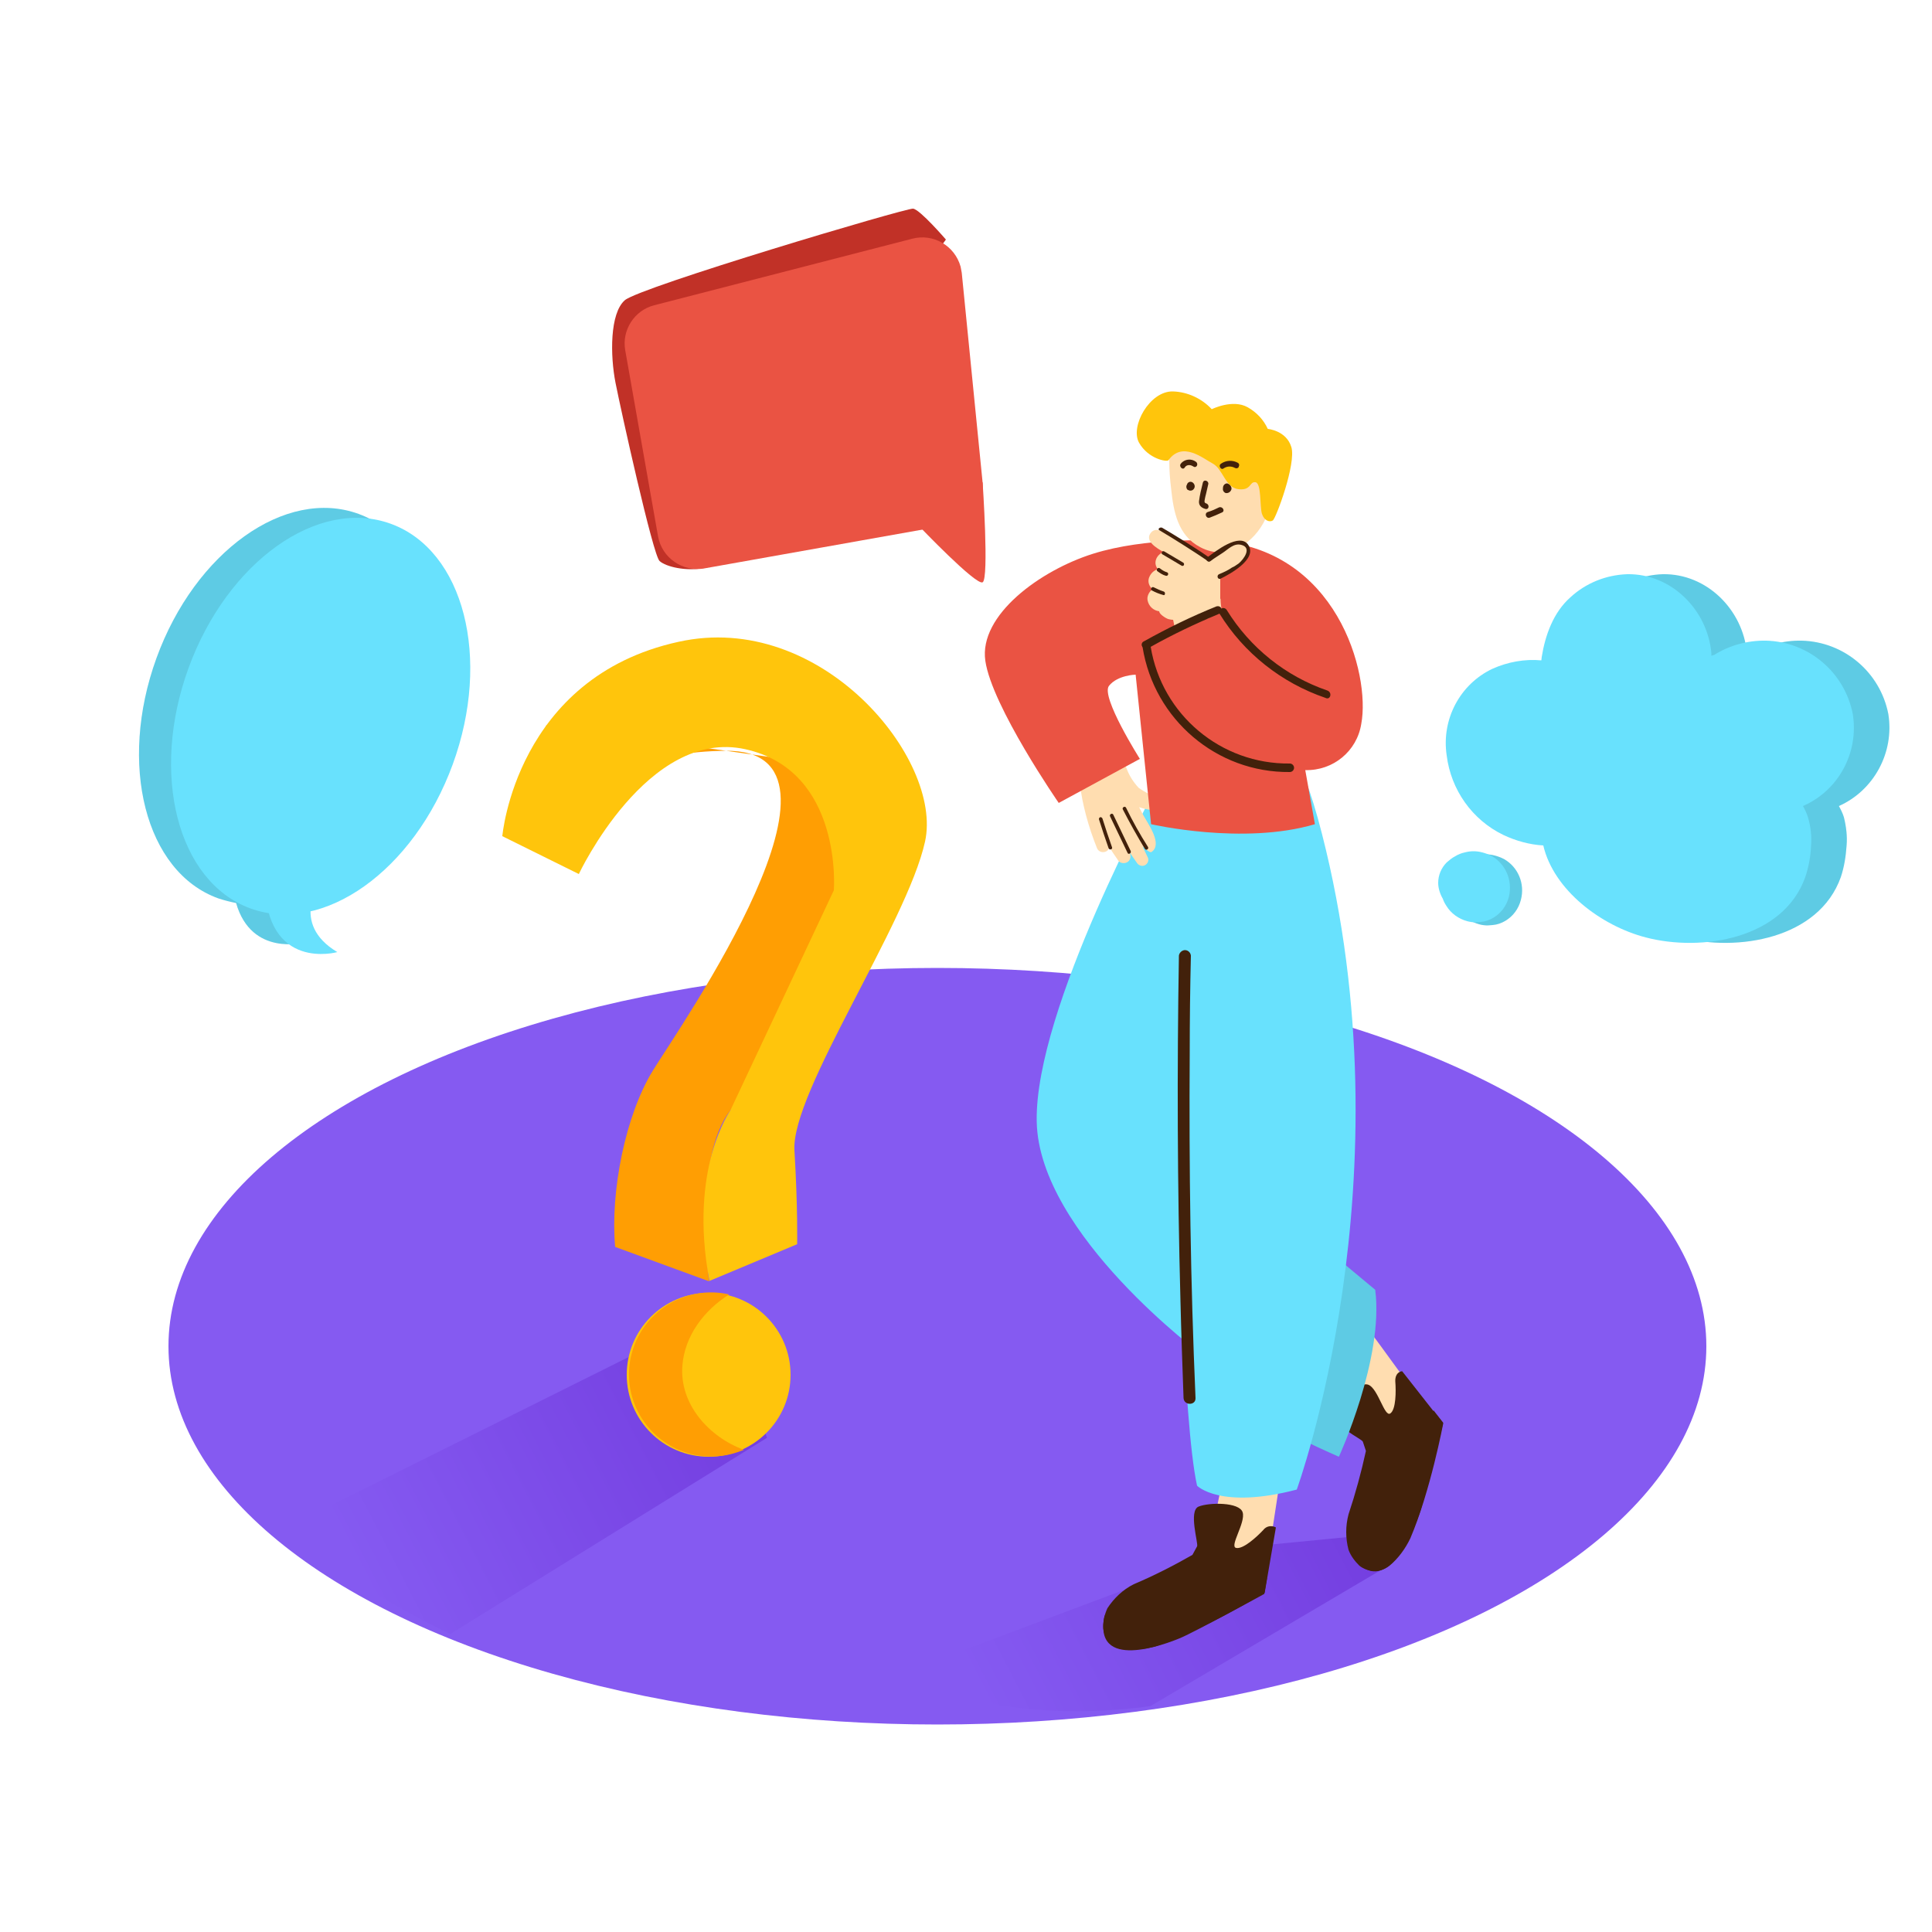 <svg transform="scale(1)" version="1.1" id="Layer_1" xmlns="http://www.w3.org/2000/svg" xmlns:xlink="http://www.w3.org/1999/xlink" x="0px" y="0px" viewBox="0 0 500 500" xml:space="preserve" class="show_show__wrapper__graphic__5Waiy "><title>React</title><style type="text/css">
	.st0{fill:#855AF1;}
	.st1{fill:url(#SVGID_1_);}
	.st2{fill:url(#SVGID_00000137811919128012479810000015600801768037905813_);}
	.st3{fill:#FF9E03;}
	.st4{fill:#FFC50C;}
	.st5{fill:#68E1FD;}
	.st6{opacity:0.1;}
	.st7{opacity:0.1;enable-background:new    ;}
	.st8{fill:#C13127;}
	.st9{fill:#EA5343;}
	.st10{fill:#FFDDB0;}
	.st11{fill:#42210B;}
</style><ellipse class="st0" id="Base" cx="242.6" cy="348.4" rx="199" ry="97.9"></ellipse><g id="Shadow"><linearGradient id="SVGID_1_" gradientUnits="userSpaceOnUse" x1="352.442" y1="-3515.556" x2="254.712" y2="-3465.056" gradientTransform="matrix(1 0 0 1 0 3908.15)"><stop offset="0" style="stop-color: rgb(116, 62, 224);"></stop><stop offset="0.99" style="stop-color: rgb(133, 90, 241);"></stop></linearGradient><path class="st1" d="M235.6,432.2l84.3-31.6l34.9-3.4l3.8,1.9l1.2,5.8l-62,36.6C297.7,441.6,256.7,448,235.6,432.2z"></path><linearGradient id="SVGID_00000176722526040829427160000013729561982748435350_" gradientUnits="userSpaceOnUse" x1="190.857" y1="-3548.415" x2="93.127" y2="-3497.905" gradientTransform="matrix(1 0 0 1 0 3908.15)"><stop offset="0" style="stop-color: rgb(116, 62, 224);"></stop><stop offset="0.99" style="stop-color: rgb(133, 90, 241);"></stop></linearGradient><path d="M72.4,396.2l93.1-46.4l26,11.5l3.8,1.9
		l3.2,8.9l-82,50.8C101,415.3,86.3,406.4,72.4,396.2z" style="fill: url(&quot;#SVGID_00000176722526040829427160000013729561982748435350_&quot;);"></path></g><g id="Question_Mark"><path class="st3" d="M141.4,187.7l-11.3,28.6l12.6,1.4c0,0,6.6-22.9,45-23.4S176.1,265.5,169,277s-11.1,31.3-9.8,45.7l24.3,8.9
		c0,0-4.2-32,5.5-44.2s36.5-60.5,31.6-80.4s-15.1-10.2-15.1-10.2"></path><path class="st4" d="M183.6,331.5l22.7-9.5c0,0,0.2-9.3-0.7-24.3s29.1-58.6,33.8-79.9s-26.9-59.9-63.8-51.7
		c-42.1,9.2-45.6,50.3-45.6,50.3l19.8,9.8c0,0,17.8-37.9,43.1-32.3s22.9,36.5,22.9,36.5l-26.8,57
		C189.1,287.3,178.1,302.3,183.6,331.5z"></path><circle class="st4" cx="183.4" cy="355.8" r="21.2"></circle><path class="st3" d="M176.6,353.4c0.6-7.7,5.6-14.3,12.1-18.4c-11.4-2.6-22.8,4.6-25.4,16s4.6,22.8,16,25.4c4.4,1,9,0.6,13.2-1.2
		C183.5,371.9,175.8,363.4,176.6,353.4z"></path></g><g id="Bubble"><path class="st5" d="M92.8,133c-18.9-6.9-42.3,9.8-52.3,37.3s-2.9,55.4,16,62.2c1.5,0.5,3.1,0.9,4.6,1.2c4,14,17.7,10.2,17.7,10.2
		c-5.4-3.3-6.9-7.3-6.9-10.6c14.8-3.4,29.5-17.8,36.9-38.1C118.8,167.7,111.7,139.9,92.8,133z"></path><path class="st5" d="M488.7,184.8c-2.1-10.8-11.4-18.7-22.4-19c-4.8-0.1-9.5,1.2-13.5,3.7l-0.7,0.2c0-0.2,0-0.5,0-0.7
		c-1-11.1-10.3-20.6-21.8-20.4c-5.5,0.2-10.7,2.3-14.7,6c-4.4,3.9-6.5,9.8-7.4,15.4c0,0.3-0.1,0.6-0.1,0.9
		c-4.3-0.4-8.7,0.4-12.7,2.2c-8.4,4-13.2,13.1-11.8,22.4c1.1,8.9,6.6,16.7,14.7,20.6c3.2,1.5,6.7,2.5,10.3,2.7
		c2.7,11.6,15,20.8,26.5,23.8c14.5,3.8,35.6,0.4,41.3-15.6c0.9-2.7,1.3-5.4,1.5-8.2c0.2-2.4-0.1-4.9-0.7-7.3c-0.3-1-0.8-2-1.3-2.9
		C484.9,204.6,490.3,194.8,488.7,184.8z"></path><path class="st5" d="M389.2,222.3c-0.8-0.4-1.6-0.7-2.4-0.9c-1.5-0.4-3-0.4-4.5,0c-0.9,0.2-1.7,0.5-2.5,1c-0.8,0.4-1.5,1-2.2,1.6
		c-1.4,1.4-2.2,3.3-2.2,5.3c0,1.4,0.4,2.9,1.2,4.1c0.2,0.6,0.5,1.2,0.8,1.8c1.2,2,3.2,3.4,5.4,4c0.7,0.2,1.5,0.3,2.2,0.3
		c0.4,0,0.9-0.1,1.3-0.1c1.2-0.1,2.3-0.5,3.3-1.1c2-1.2,3.4-3.1,4-5.4C394.7,228.7,392.9,224.4,389.2,222.3z"></path><g class="st6"><path d="M488.7,184.8c-2.1-10.8-11.4-18.7-22.4-19c-4.8-0.1-9.5,1.2-13.5,3.7l-0.7,0.2c0-0.2,0-0.5,0-0.7
			c-1-11.1-10.3-20.6-21.8-20.4c-5.5,0.2-10.7,2.3-14.7,6c-4.4,3.9-6.5,9.8-7.4,15.4c0,0.3-0.1,0.6-0.1,0.9
			c-4.3-0.4-8.7,0.4-12.7,2.2c-8.4,4-13.2,13.1-11.8,22.4c1.1,8.9,6.6,16.7,14.7,20.6c3.2,1.5,6.7,2.5,10.3,2.7
			c2.7,11.6,15,20.8,26.5,23.8c14.5,3.8,35.6,0.4,41.3-15.6c0.9-2.7,1.3-5.4,1.5-8.2c0.2-2.4-0.1-4.9-0.7-7.3c-0.3-1-0.8-2-1.3-2.9
			C484.9,204.6,490.3,194.8,488.7,184.8z"></path><path d="M389.2,222.3c-0.8-0.4-1.6-0.7-2.4-0.9c-1.5-0.4-3-0.4-4.5,0c-0.9,0.2-1.7,0.5-2.5,1c-0.8,0.4-1.5,1-2.2,1.6
			c-1.4,1.4-2.2,3.3-2.2,5.3c0,1.4,0.4,2.9,1.2,4.1c0.2,0.6,0.5,1.2,0.8,1.8c1.2,2,3.2,3.4,5.4,4c0.7,0.2,1.5,0.3,2.2,0.3
			c0.4,0,0.9-0.1,1.3-0.1c1.2-0.1,2.3-0.5,3.3-1.1c2-1.2,3.4-3.1,4-5.4C394.7,228.7,392.9,224.4,389.2,222.3z"></path></g><path class="st7" d="M92.8,133c-18.9-6.9-42.3,9.8-52.3,37.3s-2.9,55.4,16,62.2c1.5,0.5,3.1,0.9,4.6,1.2c4,14,17.7,10.2,17.7,10.2
		c-5.4-3.3-6.9-7.3-6.9-10.6c14.8-3.4,29.5-17.8,36.9-38.1C118.8,167.7,111.7,139.9,92.8,133z"></path><ellipse class="st5" transform="matrix(0.343 -0.939 0.939 0.343 -119.513 199.804)" cx="83.1" cy="185.3" rx="53" ry="36.4"></ellipse><path class="st5" d="M82.9,228.2c0,0-8,10.8,4.4,18.2c0,0-18.5,5.2-18.8-18.2"></path><path class="st5" d="M479.5,184.8c-2.1-10.8-11.4-18.7-22.4-19c-4.8-0.1-9.5,1.2-13.5,3.7l-0.7,0.2c0-0.2,0-0.5,0-0.7
		c-1-11.1-10.3-20.6-21.8-20.4c-5.5,0.2-10.7,2.3-14.7,6c-4.4,3.9-6.5,9.8-7.4,15.4c0,0.3-0.1,0.6-0.1,0.9
		c-4.3-0.4-8.7,0.4-12.7,2.2c-8.4,4-13.2,13.1-11.8,22.4c1.1,8.9,6.6,16.7,14.7,20.6c3.2,1.5,6.7,2.5,10.3,2.7
		c2.7,11.6,15,20.8,26.5,23.8c14.5,3.8,35.6,0.4,41.3-15.6c0.9-2.7,1.4-5.4,1.5-8.2c0.2-2.4-0.1-4.9-0.8-7.3c-0.3-1-0.8-2-1.3-2.9
		C475.8,204.6,481.1,194.8,479.5,184.8z"></path><path class="st5" d="M386,221.5c-0.8-0.4-1.6-0.7-2.4-0.9c-1.5-0.4-3-0.4-4.5,0c-0.9,0.2-1.7,0.5-2.5,1c-0.8,0.4-1.5,1-2.2,1.6
		c-1.4,1.4-2.2,3.3-2.2,5.3c0,1.4,0.5,2.9,1.2,4.1c0.2,0.6,0.5,1.2,0.9,1.8c1.2,2,3.2,3.4,5.4,4c0.7,0.2,1.5,0.3,2.2,0.3
		c0.4,0,0.8-0.1,1.3-0.1c1.2-0.1,2.3-0.5,3.3-1.1c2-1.2,3.4-3.1,4-5.4C391.5,227.9,389.7,223.6,386,221.5z"></path><path class="st8" d="M244.8,62c0,0-6.7-7.8-8.5-8s-70.7,20.3-74.6,23.7s-3.8,14.3-2.4,21.4s9.7,44.6,11.4,46.1s6.8,2.7,11.6,1.8"></path><path class="st9" d="M245.8,135.8l-63.5,11.3c-5.6,1-11-2.7-12-8.3l-8.5-48.2c-0.9-5.2,2.4-10.3,7.5-11.6L236,61.8
		c5.5-1.5,11.1,1.8,12.6,7.2c0.1,0.5,0.2,1,0.3,1.6l5.4,54.3C254.8,130.1,251.1,134.9,245.8,135.8z"></path><path class="st9" d="M254.3,124.8c0,0,1.7,25,0,25.9s-16.5-14.6-16.5-14.6"></path></g><g id="Character"><path class="st10" d="M365.6,359.7c-0.4-0.5-16.3-22.6-16.7-22.4s-4.9,26.8-4.9,26.8l14.5,10.6"></path><path class="st11" d="M361.1,357.5c0.2,2.5,0.2,7.3-1.3,8.3s-3.1-6.3-5.6-7.4s-7.8,4.7-8.8,7.5s7.1,6.5,7.3,7.2l0.8,2.4
		c-1.2,5.5-2.7,11-4.5,16.4c-0.8,3-0.8,6.2,0,9.2c0.6,1.6,1.6,2.9,2.8,4.1c2.3,1.8,5.5,1.8,7.8,0c2.3-1.9,4.1-4.4,5.4-7.1
		c5.2-12.2,8.5-29.7,8.5-29.7l-10.6-13.5C362.9,354.8,361,355,361.1,357.5z"></path><path class="st11" d="M349.8,402.5c0,0,4.8,3.5,9.1-2.6S371,365,371,365l2.5,3.2c0,0-4.8,19.8-6.2,23.7S358.6,415,349.8,402.5z"></path><path class="st5" d="M329.6,368c-0.3,1.5,16.9,9,16.9,9s11.7-25.4,9.4-43.2L332,313.9"></path><path class="st7" d="M329.6,368c-0.3,1.5,16.9,9,16.9,9s11.7-25.4,9.4-43.2L332,313.9"></path><polyline class="st10" points="329.2,396.5 333.1,371 317.9,376 312.7,400.7 314.9,407.6 	"></polyline><path class="st11" d="M326.9,396c-1.7,1.8-5.2,5-7,4.6s2.5-6.5,1.7-9.2s-8.7-2.6-11.4-1.5s0,9.6-0.4,10.3l-1.2,2.2
		c-4.9,2.8-10,5.4-15.2,7.6c-2.8,1.4-5.1,3.6-6.8,6.2c-0.7,1.5-1.1,3.2-1.1,4.8c0.1,2.9,2.3,5.3,5.2,5.7c3,0.4,6,0.1,8.9-0.8
		c12.5-4.4,27.7-13.7,27.7-13.7l2.9-16.9C329.1,394.7,327.7,394.9,326.9,396C326.9,396,326.9,396,326.9,396L326.9,396z"></path><path class="st11" d="M285.9,417.9c0,0,0.7,5.9,8,5s34-14.5,34-14.5l-0.7,4.1c0,0-17.9,9.8-21.7,11.4S282.6,432.8,285.9,417.9z"></path><path class="st5" d="M304.9,306.5c0,0,1.2,61.4,4.9,78c0,0,6,6.2,25.8,1c0,0,29.4-80.4,6.5-169.8S304.9,306.5,304.9,306.5z"></path><path class="st5" d="M299.5,203.3c0,0-31.8,57.8-31.2,87s43,60.5,43,60.5l13.4-146.3"></path><path class="st10" d="M300.3,206.8c-2-0.8-3.9-1.7-5.6-2.9c-1.4-1.5-2.5-3.2-3.2-5.2c-0.3-0.6-0.9-1-1.6-1l0,0l-2.3-3.1
		c-0.3-0.3-0.6-0.6-1.1-0.6c-0.3-0.4-0.6-0.8-0.9-1.2c-1.1-1.7-3.7-0.2-2.7,1.6l0.4,0.6c-0.4,0.3-0.7,0.7-0.8,1.2
		c-0.3,0.1-0.6,0.3-0.8,0.6c-0.8,0.1-1.3,0.9-1.2,1.7c0,0.1,0,0.1,0,0.2l0.3,1c-0.5,0.2-0.8,0.8-0.7,1.3c-0.5,0.2-0.9,0.8-0.7,1.4
		c0.7,5.9,2.3,11.6,4.5,17.1c0.7,1.7,3.3,1.1,3.1-0.4c0.7,1.1,1.4,2.2,2.2,3.3c0.4,0.9,1.5,1.2,2.4,0.8s1.2-1.5,0.8-2.4l-0.5-0.9
		l0,0c0.8,1.2,1.6,2.4,2.4,3.5c0.5,0.7,1.5,0.9,2.2,0.4c0.6-0.4,0.9-1.3,0.5-2l-1.3-2.7c0.5,0.3,1.8,1.7,2.3,1.4
		c3-2-0.9-7.3-2.1-9.5l-1.1-2.1c1.5,0.5,3.1,0.8,4.8,0.9c0.9,0,1.6-0.6,1.6-1.5C301.2,207.7,300.9,207.1,300.3,206.8L300.3,206.8z"></path><path class="st11" d="M287.8,219.3c-0.9-2.5-1.7-5-2.5-7.5c-0.1-0.2-0.4-0.4-0.6-0.3c-0.2,0.1-0.3,0.3-0.3,0.5l0,0
		c0.8,2.5,1.6,5,2.5,7.5C287.1,220.1,288,219.8,287.8,219.3z"></path><path class="st11" d="M292.6,220.2l-4.5-9.4c-0.3-0.5-1.1,0-0.8,0.5l4.5,9.4C292,221.3,292.9,220.8,292.6,220.2z"></path><path class="st11" d="M297.1,219.2c-2.1-3.3-4-6.7-5.7-10.2c-0.3-0.5-1.1,0-0.8,0.5c1.8,3.5,3.7,6.9,5.7,10.2
		C296.6,220.2,297.4,219.7,297.1,219.2z"></path><path class="st9" d="M313.7,139.9c0,0-17.1-0.9-30.8,3.4S253.3,159.2,255,171c1.7,11.8,19,36.8,19,36.8l21-11.4
		c0,0-10.2-16.1-8-18.9s6.9-2.9,6.9-2.9l4,38.7c0,0,23.8,5.5,42.4,0l-2.5-14c7.2,0.2,13.4-4.9,14.5-12
		C354.7,174.5,346.1,141.6,313.7,139.9z"></path><path class="st10" d="M302.8,115.8c-0.5,0.6-0.2,2.8-0.2,3.5c0,2.4,0.2,4.9,0.5,7.3c0.6,5.7,1.7,12,7.5,15c7.1,3.8,14-1.1,16.9-7.3
		c1.1-2.5,1.6-15.3-1.1-17.7S312.7,104.5,302.8,115.8z"></path><path class="st4" d="M302.4,119.1c-0.4,0.5-5.2-0.3-7.6-4.5s2.7-13.4,8.7-13.3c3.8,0.1,7.5,1.8,10.1,4.6c0,0,5.4-2.7,9.3-0.5
		c2.3,1.3,4.1,3.2,5.2,5.6c0,0,4.8,0.4,6.1,4.7s-4,18.5-4.8,19s-2.2,0.1-2.8-1.7s-0.1-8-1.7-8.2s-1,2.2-4.4,1.8s-4-5.2-6.6-6.6
		S306,114.1,302.4,119.1z"></path><path class="st11" d="M307.4,125c-0.1,0.1-0.2,0.3-0.2,0.4c-0.3,0.4-0.2,1.1,0.2,1.4c0,0,0,0,0.1,0c0.4,0.3,1.1,0.2,1.4-0.2
		c0,0,0,0,0,0C309.8,125.6,308.4,124,307.4,125z"></path><path class="st11" d="M309.5,119.5c-1.2-0.9-3-0.7-3.9,0.5c-0.6,0.7,0.5,1.8,1,1c0.4-0.7,1.3-0.8,2-0.4l0.2,0.1
		C309.6,121.3,310.3,120.1,309.5,119.5z"></path><path class="st11" d="M312.2,130.3c-0.6-0.2-0.5-0.5-0.4-1.1s0.2-0.9,0.3-1.3l0.6-2.6c0.1-0.4-0.2-0.8-0.6-0.9
		c-0.4-0.1-0.7,0.1-0.8,0.5c-0.4,1.6-0.8,3.2-1,4.8c-0.1,1.1,0.6,1.7,1.6,2S313.1,130.6,312.2,130.3z"></path><path class="st11" d="M317.6,125.1c-0.6,0-1.1,0.5-1.1,1.2c0,0,0,0.1,0,0.1c-0.1,0.5,0.2,1,0.7,1.2c0.7,0.1,1.3-0.3,1.5-1
		C318.8,126,318.3,125.3,317.6,125.1C317.6,125.1,317.6,125.1,317.6,125.1z"></path><path class="st11" d="M320.4,119.8c-1.4-0.8-3.1-0.7-4.4,0.2c-0.8,0.5,0,1.8,0.7,1.2c0.9-0.6,2-0.6,2.9-0.1c0.4,0.2,0.8,0.1,1-0.3
		c0,0,0,0,0-0.1C320.8,120.4,320.7,120,320.4,119.8z"></path><path class="st11" d="M315.5,131.3c-1,0.5-1.9,0.9-2.9,1.2s-0.5,1.7,0.4,1.5c1.1-0.4,2.2-0.9,3.3-1.4
		C317.1,132.2,316.4,131,315.5,131.3z"></path><path class="st10" d="M322.7,141.5c-0.9-1.9-3.2-1.1-4.7-0.4c-1.8,1-3.6,2.2-5.2,3.5c-2.3-1.6-4.6-3.1-7.1-4.5
		c-1.4-0.8-2.8-1.5-4.2-2.2c-1.2-0.6-2.5-1.3-3.6-0.1c-1.8,2.1,1.3,4,3.3,5.1c-0.8,0.2-1.4,0.7-1.8,1.4c-0.5,0.9-0.5,1.9,0.1,2.8
		l0.1,0.2c-0.9,0.3-1.7,1-2.1,1.9c-0.5,1-0.3,2.1,0.4,2.9c0.1,0.1,0.3,0.3,0.4,0.4c-0.1,0.1-0.3,0.2-0.4,0.3
		c-0.7,0.7-1.1,1.7-0.9,2.6c0.3,1.5,1.5,2.6,3,2.8c0,0.7,1.5,1.7,2.3,2c0.4,0.1,0.8,0.2,1.3,0.2c0.2,0.8,0.3,1.6,0.5,2.4
		c1.7-0.7,3.5-1.3,5.3-1.9c0.1,0,0.3,0,0.5,0l1.7-0.8c0.3-0.2,0.7-0.2,1,0c1.2-0.8,2.4-1.7,3.5-2.6c-0.1-0.8-0.2-1.5-0.2-2.2
		c0-0.1,0-0.3-0.1-0.4v-6l0.3-0.2c1.8-0.7,3.4-1.6,4.8-2.9C321.8,144.9,323.5,143.2,322.7,141.5z"></path><path class="st11" d="M306.2,145.6l-4.9-2.9c-0.2-0.1-0.5-0.1-0.6,0.2c0,0,0,0,0,0c-0.1,0.2-0.1,0.5,0.2,0.6l4.9,2.9
		c0.2,0.1,0.5,0.1,0.6-0.2C306.5,146,306.4,145.7,306.2,145.6L306.2,145.6z"></path><path class="st11" d="M302,148.1c-0.7-0.2-1.3-0.6-1.8-1c-0.5-0.4-1.1,0.3-0.7,0.7c0.7,0.5,1.4,1,2.2,1.2
		C302.3,149.2,302.6,148.3,302,148.1z"></path><path class="st11" d="M301.2,153.1c-0.9-0.3-1.8-0.7-2.6-1.1c-0.5-0.3-1,0.5-0.5,0.8c0.9,0.5,1.9,0.9,3,1.2
		C301.5,154.2,301.7,153.3,301.2,153.1z"></path><path class="st11" d="M343.5,178.7c-10.8-3.7-20-11.1-26-20.8c-0.3-0.5-0.9-0.7-1.4-0.4l0,0c-0.2-0.5-0.7-0.7-1.1-0.6h-0.1
		c-6.5,2.6-12.8,5.7-18.9,9.1c-0.5,0.2-0.7,0.9-0.4,1.3c0,0,0,0,0,0.1l0.1,0.1c3,18.7,19.2,32.5,38.1,32.3c0.6,0,1.1-0.5,1.1-1.1
		c0-0.6-0.5-1.1-1.1-1.1c0,0,0,0,0,0c-17.8,0.2-33.1-12.6-36-30.2c5.7-3.2,11.6-6,17.6-8.5l0.2-0.1c6.3,10.2,16,17.9,27.4,21.8
		C344.3,181.3,344.9,179.2,343.5,178.7z"></path><path class="st11" d="M307.9,272.5c0-8.4,0.1-16.8,0.3-25.2c-0.1-0.9-0.9-1.5-1.7-1.4c-0.7,0.1-1.3,0.7-1.4,1.4
		c-0.5,29.8-0.4,59.5,0.4,89.3c0.2,8.4,0.5,16.8,0.8,25.2c0.1,2,3.2,2,3.1,0C308.1,332,307.7,302.2,307.9,272.5z"></path><path class="st11" d="M323.1,141.1c-2.2-3.5-8.7,1.7-10.7,3.2c-0.6,0.5,0.2,1.4,0.9,0.9c1-0.8,2.1-1.4,3.1-2.1
		c1.4-0.9,2.9-2.6,4.8-2.1c2.9,0.7,0.7,3.7-0.6,4.8c-0.6,0.4-1.1,0.8-1.8,1.1c-1,0.7-2.1,1.2-3.3,1.7c-0.7,0.3-0.4,1.4,0.3,1.2
		C318.3,148.6,325.4,144.7,323.1,141.1z"></path><path class="st11" d="M313.1,144.4c-3.2-2.3-8.9-5.8-12.3-7.8c-0.5-0.3-1.3,0.3-0.8,0.6c3.4,2,9.4,5.8,12.6,8
		C313.1,145.6,313.7,144.8,313.1,144.4z"></path></g></svg>